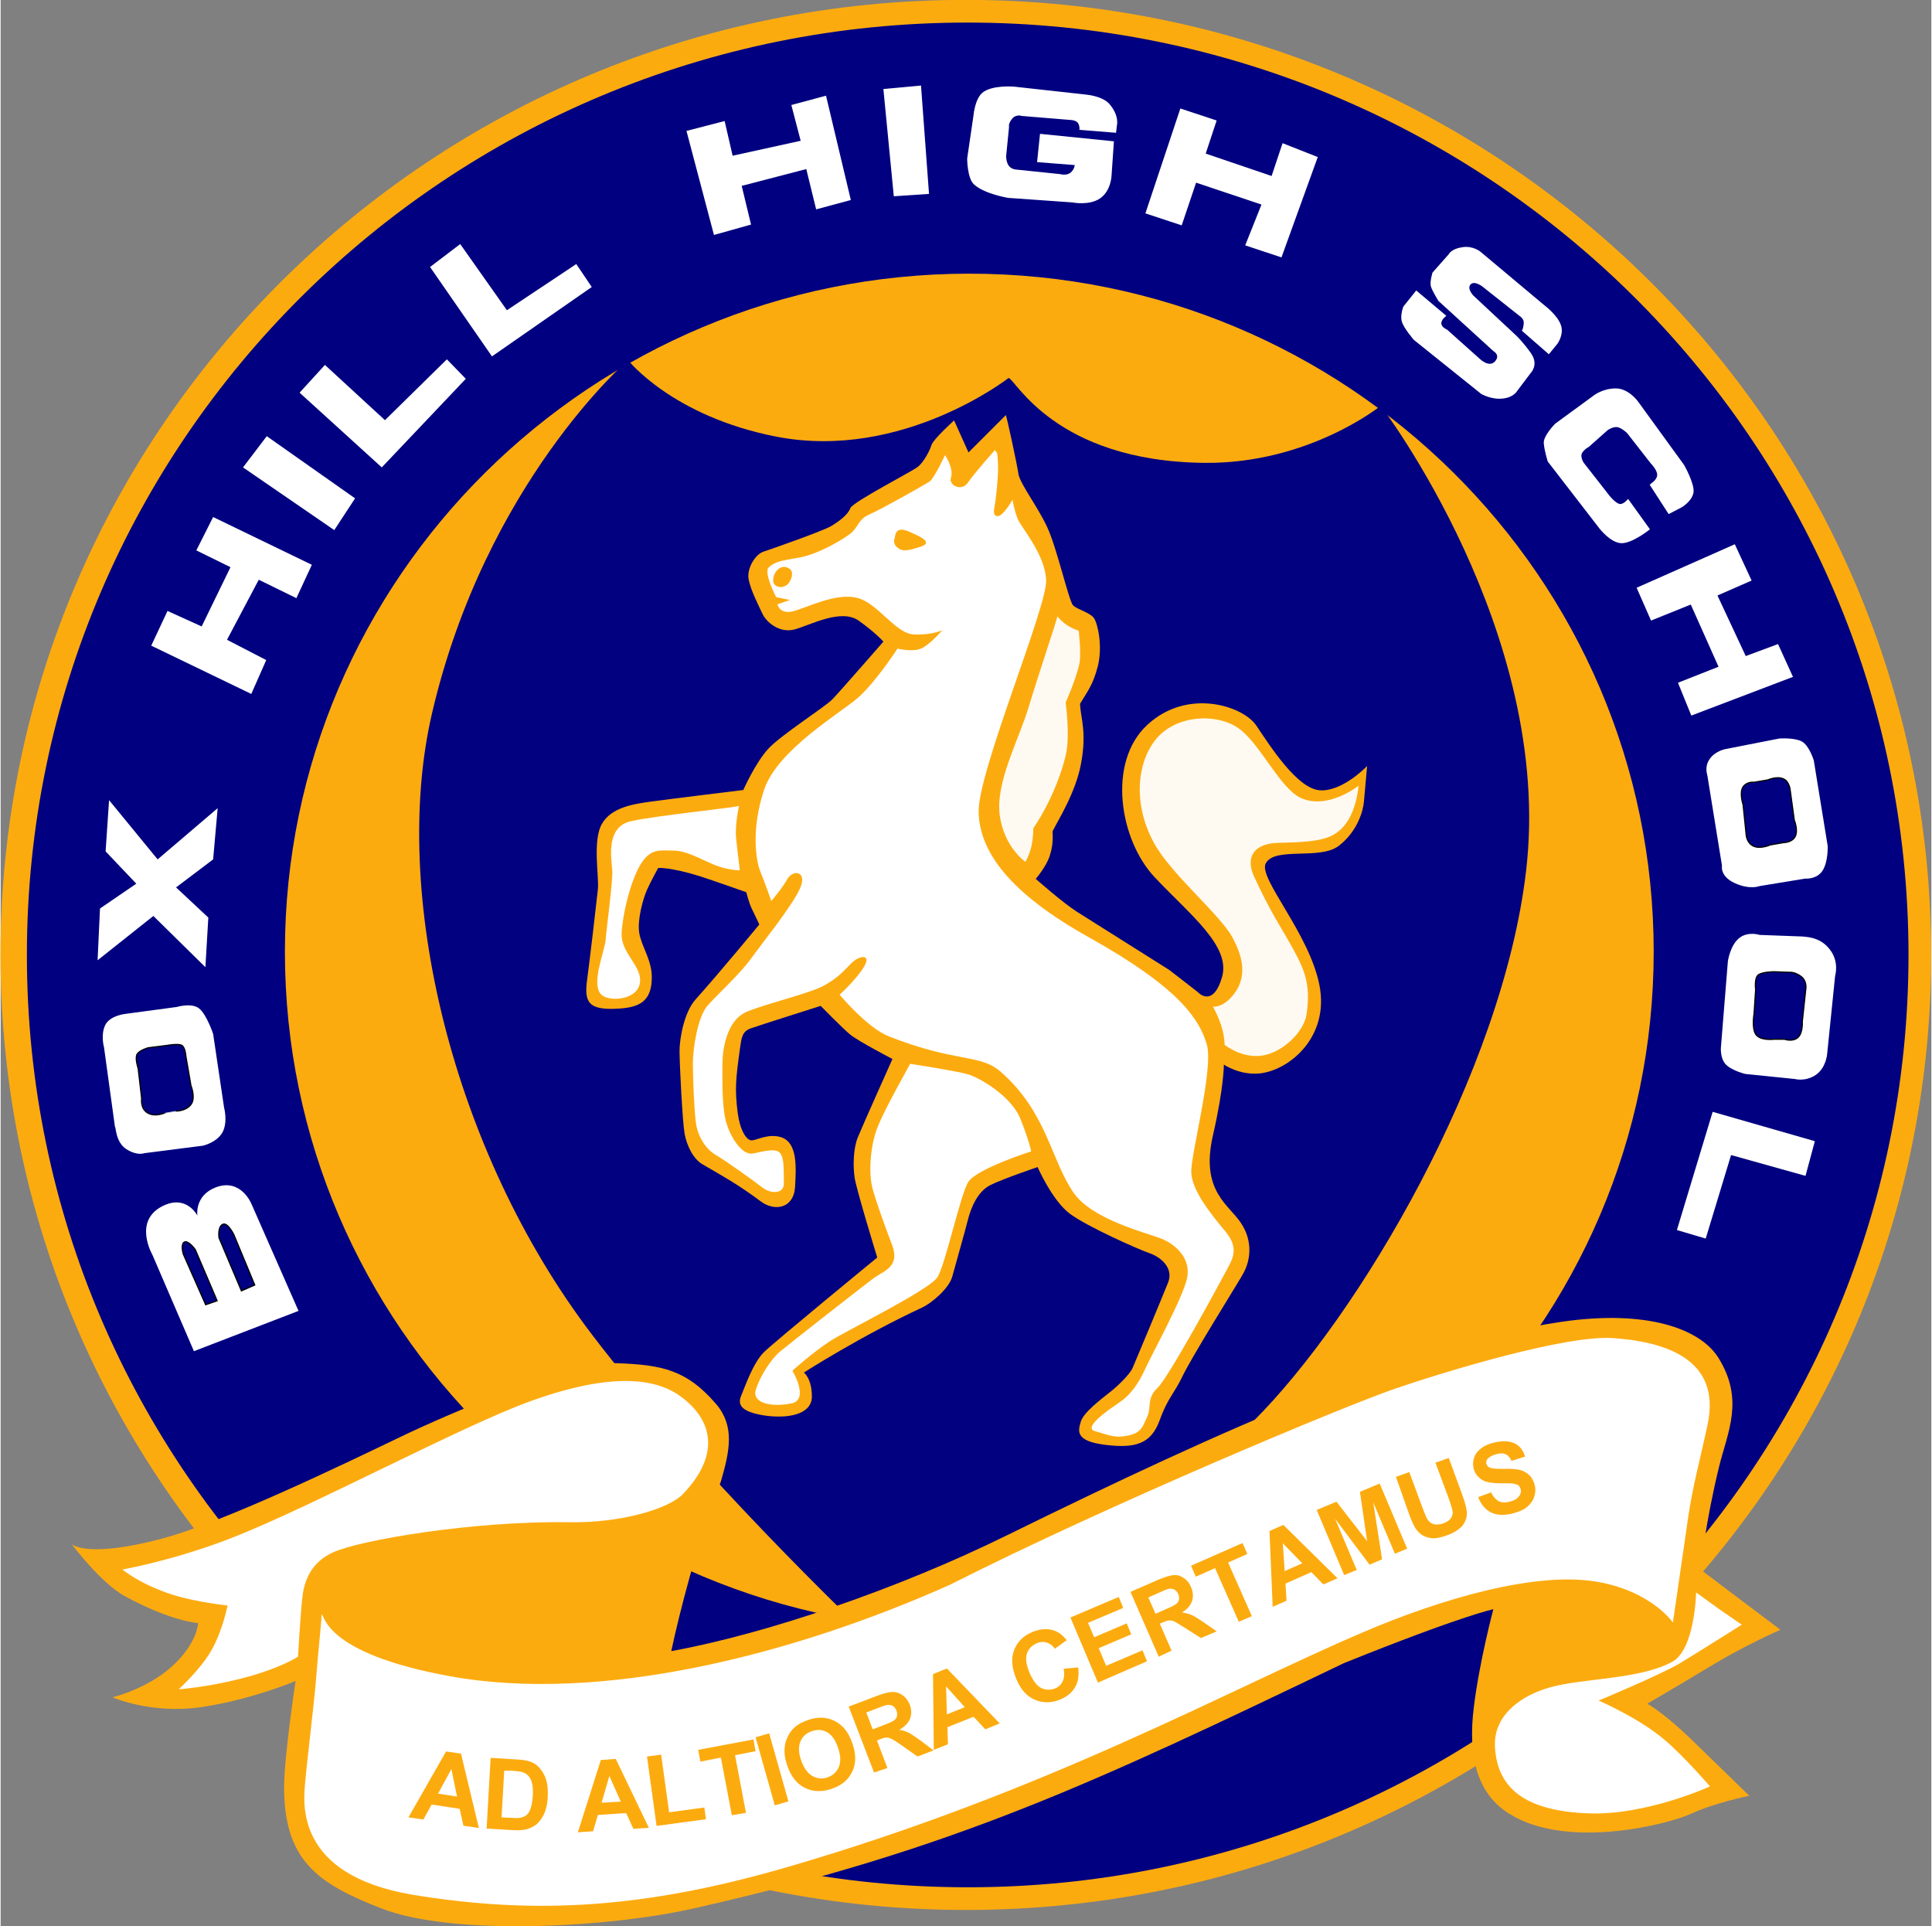 <?xml version="1.0" encoding="UTF-8" standalone="no"?>
<!-- Generator: Adobe Illustrator 17.1.0, SVG Export Plug-In . SVG Version: 6.00 Build 0)  -->

<svg
   version="1.1"
   id="svg2"
   x="0px"
   y="0px"
   viewBox="0 0 723.6 721.8"
   width="317"
   height="316"
   enable-background="new 0 0 723.6 721.8"
   xml:space="preserve"
   xmlns="http://www.w3.org/2000/svg"
   xmlns:svg="http://www.w3.org/2000/svg">
<rect x="0" y="0" width="723.6" height="721.8" fill="#808080" stroke="none"/>
<defs
   id="defs1">
	
	
		
</defs>

<g
   id="layer3"
   transform="translate(-14.163,-178.443)">
</g>
<g
   id="layer4"
   transform="translate(-14.163,-178.443)">
</g>
<g
   id="layer5"
   transform="translate(-14.163,-178.443)">
</g>
<g
   id="layer6"
   transform="translate(-14.163,-178.443)"
   opacity="0.99">
</g>
<g
   id="layer7"
   transform="translate(-14.163,-178.443)">
</g>
<g
   id="layer8"
   transform="translate(-14.163,-178.443)">
</g>
<g
   id="layer9"
   transform="translate(-14.163,-178.443)">
</g>
<g
   id="layer10"
   transform="translate(-14.163,-178.443)">
</g>
<g
   id="layer12"
   transform="translate(-14.163,-178.443)">
</g>
<g
   id="layer13"
   transform="translate(-14.163,-178.443)">
</g>
<g
   id="layer15"
   transform="translate(-14.163,-178.443)">
</g>
<g
   id="layer2"
   transform="translate(-14.163,-178.443)">
	
		<path
   id="outerGoldCircle"
   fill="#FCAB0F"
   d="   M737.7,536.3c0,197.6-161.9,357.9-361.7,357.9c-199.8,0-361.8-160.2-361.9-357.8c0,0,0-0.1,0-0.1c0-197.6,161.9-357.9,361.7-357.9   c199.8,0,361.8,160.2,361.9,357.8C737.7,536.2,737.7,536.3,737.7,536.3z" />
	
		<path
   id="blueCircle"
   fill="#000080"
   d="   M729.2,536.3c0,192.9-157.8,349.4-352.5,349.4C181.9,885.7,24,729.4,24,536.4c0,0,0-0.1,0-0.1c0-192.9,157.8-349.4,352.5-349.4   s352.6,156.3,352.7,349.3C729.2,536.2,729.2,536.3,729.2,536.3z" />
	<path
   id="innerGoldCircle"
   fill="#FCAB0F"
   d="M633.7,535.1c0,140.2-114.9,254.1-256.5,254.1   S120.7,675.3,120.7,535.1S235.6,281,377.2,281S633.7,394.9,633.7,535.1z" />
	
		<path
   id="shield"
   opacity="0.99"
   fill="#000080"
   enable-background="new    "
   d="   M391.9,320.1c0,0-39.8,31.1-86.9,22c-39.1-7.6-55.7-28.7-55.7-28.7s-53.4,46-73.5,132.5c-15.5,66.9,7.3,163.5,60,232.7   C275,730.1,336,788.3,336,788.3s110-39.6,147.7-77.3c39.4-39.3,93.4-130.4,102.2-206.4c10.4-89.2-54.5-174.1-54.5-174.1   s-26.9,21.8-66.1,21.4C409,351.3,394.3,320.1,391.9,320.1z" />
	
		<path
   id="bannerOutline"
   fill="#FCAB0F"
   d="   M284.1,733.6c3.4-11.6,5.2-20.8-1.8-29c-11-12.8-20.2-14.7-37.3-15.3c-17.1-0.6-61.5,18.2-82,28.1c-20.8,10-65.4,31.5-88.2,37.6   c-28.5,7.6-34,2.1-34,2.1s10.8,14.5,19.9,19.5c17.4,9.5,27.5,10.1,27.5,10.1s-0.3,7.6-9.8,16.2s-22.3,11.6-22.3,11.6   s14.4,6.4,33.1,3.7s35.5-9.8,35.5-9.8s-4.3,28.4-4.3,39.7c0,27.5,12.5,36.2,36.4,45.5c27.2,10.6,86,7.1,117.2,0   c97.3-22,150-47,243.6-91.9c44.7-18,56-20.2,56-20.2s-5.2,19.5-7.3,36.6c-2.4,19.1,1.5,32.7,13.2,40c21.7,13.7,59.7,4,68.3,0   s21.7-6.7,21.7-6.7s-12.8-12.5-22-21.4c-10.3-9.9-16.2-13.1-16.2-13.1s10.5-6.1,23.6-14c12.8-7.8,26.3-13.7,26.3-13.7l-30-22.6   c0,0,1.9-17.6,7-38.5c3.2-13,9.6-25.1-0.3-40.9c-6.8-10.8-26.8-18.1-58.8-13.4c-54.4,7.9-125.8,39.7-207.8,80   c-40.6,20-90,36.9-125.8,43.4C268.5,783.2,275.2,756.5,284.1,733.6L284.1,733.6z" />
	<path
   id="bannerWhite1"
   fill="#FFFFFF"
   d="M59.8,766.6   c0,0,18.3-3.1,40.4-11.6c30.2-11.7,86.9-42.3,112.9-51.6c30.7-11,46.8-8.2,55.7-1.8c13.4,9.7,14.2,23,1.2,36.6   c-5.5,5.9-23.9,11-42.5,10.7c-36.1-0.6-78.8,6.7-88.8,11.3c-7.6,3.5-10.4,9.6-11.3,15.6c-0.7,4.6-1.8,23.5-1.8,23.5   s-6.8,4.5-21.4,8.2c-12.9,3.3-23.3,4-23.3,4s7.9-7.2,11.9-14c4.5-7.5,6.4-17.4,6.4-17.4s-11.6-1.2-20.5-4   C66.2,772.1,59.8,766.6,59.8,766.6L59.8,766.6z" />
	<path
   id="bannerWhite2"
   fill="#FFFFFF"
   d="M134.4,783.5   c1.4-0.1,0.4,14.4,48.1,23.1c56.7,10.3,128.6-8,187.3-34.2c60.3-30.5,148.4-67.2,167.1-73.6c18.7-6.4,64.1-20.2,81.7-18.9   c18,1.3,40.7,7.1,35.3,32.4c-2.9,13.6-5.6,23.1-7.3,34.9c-2.5,17.4-5.7,39.3-5.7,39.3s-8.1-12-29.1-15.4   c-22.6-3.6-57.1,6.2-87.2,19.1c-50.6,21.6-118.2,59.6-215.5,87.9c-52.6,15.3-93.8,18.1-140.5,10.4c-44.6-7.5-40.9-34.9-40.3-42.2   c0.6-7.3,3.5-30.8,4.1-39S134.7,783.5,134.4,783.5L134.4,783.5z" />
	<path
   id="bannerWhite3"
   fill="#FFFFFF"
   d="M613,815.7   c0,0,14.7,6.3,24.5,14.5c7.6,6.4,17.3,17.7,17.3,17.7s-23.8,10.9-45.5,10.1c-24.5-0.9-34.3-9.9-35.1-25   c-0.6-12.5,10.9-19.5,20.6-22.2c12.2-3.5,33.3-2.9,45.7-9.5c8.7-4.6,9.1-26.1,9.1-26.1s7.1,5.2,8.7,6.3s8.4,5.8,8.4,5.8   s-17.1,10.8-23.6,14.7C636.6,805.8,613.4,815.7,613,815.7L613,815.7z" />
	<path
   id="path13033"
   fill="#FFFFFF"
   d="M241.3,843.5l4.6,10.4l-8.9,1.2L241.3,843.5L241.3,843.5z   " />
	<path
   id="path14984"
   fill="#FFFFFF"
   d="M125.8,669.7l-39.2,15.1   L71,648.6c0,0-7.2-12.5,3.7-18.1c9.1-4.7,13.2,3.5,13.2,3.5s-1.2-7.5,6.9-10.6c9.5-3.6,13.4,6.3,13.4,6.3L125.8,669.7L125.8,669.7z   " />
	<path
   id="path14989"
   fill="#FFFFFF"
   d="M57,600.7l-4.1-29.8c0,0-1.3-4.5,0.4-8.2s7.6-4.3,7.6-4.3   l19.3-2.6c0,0,5.6-1.7,8.4,0.6s5.2,9.5,5.2,9.5l4.1,27.6c0,0,1.5,5.4-0.6,9.3c-2.2,3.9-7.4,5-7.4,5L68,610.6c0,0-2.6,1.1-6.7-1.5   S57.4,600.7,57,600.7L57,600.7z" />
	<path
   id="path14991"
   fill="#FFFFFF"
   d="M50.5,538.3l0.9-19.4   l13.6-9.3l-11.5-12.1l1.3-19.2L73,500.5l22.5-19.2l-1.7,19.2L79.9,511L92,522.3l-1.1,18.6l-19.5-19.2L50.5,538.3z" />
	<path
   id="path14993"
   fill="#FFFFFF"
   d="M70.6,420.4l6.1-13l12.8,5.8l10.8-22.2l-12.8-6.3   l6.3-12.5l37,17.9l-5.8,12.5l-14.1-6.9l-11.9,22.5l14.7,7.6l-5.6,12.7L70.6,420.4L70.6,420.4z" />
	<path
   id="path14995"
   fill="#FFFFFF"
   d="M105,353.6l8.9-11.7l33.1,23.3l-7.8,11.9L105,353.6z" />
	<path
   id="path14997"
   fill="#FFFFFF"
   d="M126.2,325.6l9.5-10.4   l22.5,20.7l23.2-22.8l7.1,7.3L157,353.6L126.2,325.6z" />
	<path
   id="path14999"
   fill="#FFFFFF"
   d="M175.1,278.5l11.3-8.6l17.5,24.8l26-17.3l5.8,8.6   L198.3,312L175.1,278.5L175.1,278.5z" />
	<path
   id="path15001"
   fill="#FFFFFF"
   d="M271.2,227.5   l14.3-3.7l3,13l25.5-5.6l-3.5-13.4l13-3.5l9.3,39.1l-13,3.5l-3.7-15.1l-24.2,6.3l3.5,14.5l-13.9,3.9L271.2,227.5L271.2,227.5z" />
	<path
   id="path15003"
   fill="#FFFFFF"
   d="M345,211.8l14.1-1.3l3,40.6l-13.2,0.9L345,211.8   L345,211.8z" />
	<path
   id="path15005"
   fill="#FFFFFF"
   d="   M418.4,227.1l13.8,1.1l0.3-2.6c0,0,1.1-3.7-2.8-8.2c-2.6-3-8.7-3.5-8.7-3.5l-27.1-3c0,0-8.4-0.7-11.9,2.4c-2.7,2.4-3.2,8.2-3.2,8.2   l-2.4,16.4c0,0,0,7.4,2.6,9.7c4,3.6,12.8,5,12.8,5l24,1.7c0,0,6.3,1.3,10.4-1.5c4.1-2.8,4.3-8.4,4.3-8.4l0.9-13l-27.7-2.8   l-1.1,10.6l14.1,1.1c0,0,0,1.5-1.5,2.8s-3.9,0.6-3.9,0.6l-16.4-1.7c0,0-1.7,0-2.8-1.3c-1.1-1.3-1.1-3.7-1.1-3.7l1.1-11   c0,0-0.4-1.1,1.1-3c1.5-1.9,3.7-1.1,3.7-1.1l18.2,1.5c0,0,1.9,0,2.8,1.1C418.6,225.6,418.6,226.9,418.4,227.1L418.4,227.1z" />
	<path
   id="path15007"
   fill="#FFFFFF"
   d="M456.3,219.1   l13.6,4.5l-4.1,12.4l24.7,8.4l4.1-12.3l13.2,5.2l-13.6,37.6l-13.6-4.5l6.1-15.3l-24.5-8.2l-5.4,16l-13.6-4.5L456.3,219.1   L456.3,219.1z" />
	<path
   id="path15009"
   fill="#FFFFFF"
   d="   M584.2,302.3l10.2,8.9l3.2-3.9c0,0,2.6-3.5,1.3-7.1c-1.3-3.7-6.1-7.3-6.1-7.3l-24-20.1c0,0-2.8-2.4-6.9-1.7c-4.1,0.6-5,2.6-5,2.6   l-6.1,6.9c0,0-1.1,3.5-0.6,5.2s2.8,5.4,2.8,5.4l20.6,18.8c0,0,2.8,1.5,0.6,3.9c-2.2,2.4-5.6-0.9-5.6-0.9L556.3,302   c0,0-2.2-0.9-2.2-2.4c0-1.5,1.9-2.8,1.9-2.8l-11.3-9.5l-4.8,6c0,0-1.3,3.2-0.6,5.6c0.6,2.4,4.5,6.9,4.5,6.9l25.3,20.3   c0,0,3.9,2.2,8,1.7c4.1-0.4,5.4-2.8,5.4-2.8l5.2-6.9c0,0,3-3,0-7.3c-2.6-3.7-5.2-6.3-5.2-6.3L566,289.1c0,0-2.4-2.6-0.9-4.1   c1.5-1.5,4.5,0.9,4.5,0.9l13.9,11c0,0,1.5,0.9,1.5,2.4S584.4,302.7,584.2,302.3L584.2,302.3z" />
	<path
   id="path15013"
   fill="#FFFFFF"
   d="   M632.2,360.1l7.1,11l5-2.6c0,0,3.7-2.2,4.3-5.4c0.6-3.2-3.5-10.4-3.5-10.4L627.9,329c0,0-3.5-5-8.4-5s-8.2,2.6-8.2,2.6l-14.5,10.6   c0,0-4.5,4.5-4.3,7.3c0.2,2.8,1.5,6.9,1.5,6.9l19.3,25c0,0,4.1,5.4,8.2,5.6c4.1,0.2,10.8-5.2,10.8-5.2l-8.2-11.4   c0,0-1.7,2.2-3.2,1.9s-3.7-3-3.7-3l-9.3-11.9c0,0-1.1-1.1-1.3-3s2.8-3.5,2.8-3.5l7.1-6.3c0,0,1.9-1.3,3.5-1.1s3.7,2.2,3.7,2.2   l8.9,11.4c0,0,2.6,2.6,2.4,4.5S632.5,359.7,632.2,360.1L632.2,360.1z" />
	<path
   id="path15017"
   fill="#FFFFFF"
   d="M664.1,382.4l6.3,13.6l-12.8,5.6l10.6,22.7l12.1-4.5   l5.6,12.3l-38.1,14.5l-5-12.3l15.2-6L647.6,405l-14.9,6l-5.4-12.3L664.1,382.4L664.1,382.4z" />
	<path
   id="path15019"
   fill="#FFFFFF"
   d="M653.9,469.6l5.4,33.3c0,0-0.9,3.9,4.8,6.5   s9.3,1.1,9.3,1.1l17.1-2.8c0,0,4.3,0.4,6.5-3c2.2-3.5,1.9-9.3,1.9-9.3l-5.2-32c0,0-1.7-5.6-4.5-7.1c-2.8-1.5-8.4-1.1-8.4-1.1   l-19.9,3.9c0,0-4.1,0.6-6.3,3.9S654.1,469.4,653.9,469.6L653.9,469.6z" />
	<path
   id="path15021"
   fill="#FFFFFF"
   d="M689.6,529.4l-16.2-0.6c0,0-4.5-1.5-7.8,1.3   s-4.1,8.6-4.1,8.6l-2.6,32.2c0,0-0.4,3.9,1.7,6.3s7.4,3.7,7.4,3.7l18.6,1.9c0,0,3.9,1.1,7.8-1.5c3.9-2.6,4.3-7.8,4.3-7.8l3-29.4   c0,0,1.7-5.4-2.2-10.1C695.7,529.2,690,529.6,689.6,529.4L689.6,529.4z" />
	<path
   id="path15023"
   fill="#FFFFFF"
   d="M694.1,606.1l-3.5,13l-27.9-7.8l-9.5,31.3l-10.8-3.2   l13.4-44.3L694.1,606.1L694.1,606.1z" />
	
		<path
   id="path15994"
   fill="#000080"
   stroke="#000000"
   stroke-width="0.428"
   d="   M684.4,542.8l-5.6-0.2c0,0-4.1,0-5.8,1.1c-1.7,1.1-1.1,5.6-1.1,5.6l-0.6,9.1c0,0-0.9,5.2,0.6,7.6c1.7,2.6,6.9,1.9,6.9,1.9h3.9   c0,0,3,1.1,5-0.6s1.7-6,1.7-6l1.3-12.1c0,0,0.6-3-1.7-4.8C686.6,542.6,684.8,542.8,684.4,542.8L684.4,542.8z" />
	
		<path
   id="path15996"
   fill="#000080"
   stroke="#000000"
   stroke-width="0.428"
   d="   M677.3,495.1l5.2-0.9c0,0,3.2,0,4.3-2.4c1.1-2.4-0.4-6-0.4-6l-1.5-11c0,0-0.2-3.5-2.6-4.5c-2.4-1.1-5.8,0.4-5.8,0.4l-5.2,0.9   c0,0-2.6-0.4-4.1,1.7c-1.5,2.2,0,6.7,0,6.7l1.1,10.8c0,0,0,4,3.5,5C674,496.4,677,495.3,677.3,495.1L677.3,495.1z" />
	
		<path
   id="path15998"
   fill="#000080"
   stroke="#000000"
   stroke-width="0.428"
   d="   M79.7,594.8c0,0,3.5,0.2,5.6-2.2c2.2-2.4,0.2-7.3,0.2-7.3l-1.9-11c0,0-0.2-3.3-1.5-4.1c-1.3-0.8-5.6,0-5.6,0l-7.1,0.9   c0,0-3.2,0.9-4.1,2.4c-0.9,1.5,0.4,5.4,0.4,5.4l1.3,11.2c0,0-0.6,3.7,2.2,5.4s6.5,0,6.5,0S79.7,594.8,79.7,594.8z" />
	<path
   id="path16000"
   fill="#000080"
   stroke="#000000"
   stroke-width="0.428"
   d="M95.3,665.9   l-4.3,1.5l-8.4-19c0,0-1.1-3.7,0.4-4.5s4.1,2.8,4.1,2.8L95.3,665.9L95.3,665.9z" />
	<path
   id="path16002"
   fill="#000080"
   stroke="#000000"
   stroke-width="0.428"
   d="M104.4,662.2   l5-2.2l-7.8-18.8c0,0-2.4-5-4.3-3.9c-1.9,1.1-1.3,5-1.3,5S104.4,662.2,104.4,662.2z" />
	
		<path
   id="path16975"
   fill="#FCAB0F"
   d="   M390.9,334c0,0-3.1,3.1-4.7,4.7c-1.6,1.6-9.3,9.3-9.3,9.3l-5.4-12c0,0-7.8,7-8.5,9.3s-3.1,6.6-5.1,8.1   c-1.9,1.6-24.5,13.2-25.3,15.5s-3.9,4.7-7,6.6c-3.1,1.9-22.6,8.7-25.6,9.7s-6.3,6.3-5.5,10.4c0.8,4.1,3.8,9.9,5.2,12.9   c1.4,3,6.3,7.4,12.1,5.8s17.3-7.9,23.9-3.3c6.6,4.7,9.3,7.9,9.3,7.9s-16.2,18.6-19.2,21.7c-3,3-18.9,13.1-23.8,18.3   c-4.9,5.2-9.5,15.6-9.5,15.6s-27.7,3.4-34.3,4.3s-15.1,2.1-18.7,8.4c-3.6,6.3-1,19.8-1.5,24.5c-0.5,4.7-3.1,27.1-4,33.6   c-1.2,8.7,0.2,11.9,12.1,11.1c7.4-0.5,12.2-2.7,12.1-11.9c0-6.3-3.9-11.5-4.7-16.4c-0.8-4.9,1.4-12.9,3-16.4s4.1-8,4.1-8   s4.7-0.3,15.6,3.1c4.7,1.5,17.4,6,17.4,6s1.1,4.1,1.9,5.8c0.8,1.6,3,6.3,3,6.3s-15,18.2-23.9,28.1c-4.3,4.8-6,14.7-6,19.3   c0,4.7,1.1,26.6,1.9,31c0.8,4.4,3.2,9.4,6.6,11.4c9.8,5.7,13.9,8,22,14c5.1,3.8,12.3,2.7,12.8-5.5c0.4-7.4,1-16.6-5.3-18.6   c-4.6-1.4-8.8,1-10.8,1.2c-2.2,0.2-4.6-4.1-5.4-10.3c-1.1-8.8-0.8-12.3,0.9-24.5c0.5-3.5,0.8-6,3.8-7.1s26.4-8.5,26.4-8.5   s8,8.2,11,10.7c3,2.5,15.9,9.2,15.9,9.2s-11.3,25.2-13,29.4c-1.7,4.2-1.8,10.7-1.2,14.9c0.5,4.1,8.5,30.1,8.5,30.1   s-38.3,31.4-42.5,35.5c-4.1,4.1-7.1,13-8.5,16.3c-1.4,3.3-0.1,5.9,8.1,7.3c9.2,1.5,18.4-0.2,18.4-7s-3-9-3-9s21.4-13.7,44.2-24.3   c4.1-1.9,10.3-7.5,11.4-11.6s4.8-17,5.9-21.4s3.6-10.6,8.5-13s17.6-6.7,17.6-6.7s5.5,12.6,12.1,17.5s25.8,13.4,29.9,14.8   s9.1,5.5,6.9,11c-2.2,5.5-12.2,29.5-13.3,32c-1.1,2.5-6,7.2-8.8,9.3c-2.7,2.2-9.5,7.2-10.6,10.8c-1.1,3.6-2.1,7.3,9.2,8.7   c11.3,1.4,17.1-0.4,20.3-9.1c3-8.4,5.5-10.1,8.6-16.6c3.6-7.5,19.6-33,22.6-38.2c3-5.2,3.8-12.4-0.6-19.1c-4.5-7-15.4-12-10.6-32.9   c4.2-18.4,4.1-26.6,4.1-26.6s6,4.1,13.5,3.3c11.1-1.2,26.2-13.7,22.3-33.2s-23-40-20.1-45.5c3.4-6.4,20.3-1.1,27.4-6.6   c7.1-5.5,9.1-13.2,9.4-16.5c0.3-3.3,1.2-13.4,1.2-13.4s-9.2,9.7-17.7,9.1c-8.5-0.5-18.8-16.8-23.8-24.2   c-4.9-7.4-25.8-14.3-40.9-0.3c-15.1,14-10.4,43,2.7,57s28.8,25.8,25.3,37.6s-9.1,5.5-9.1,5.5s-8.2-6.4-10.7-8.3   c0,0-29.4-18.5-34.6-21.8s-15.4-12.3-15.4-12.3s3.9-4.5,5.2-8.5c1.1-3.4,1.3-5.9,1.1-9.3c2-4.1,8.7-14.5,10.7-25.5   c2.2-11.8-0.2-17.1-0.4-22.3c3-5,4.9-7.2,6.7-14.2c1.8-7.4,0-15.6-1.4-17.8c-1.4-2.2-6.3-3.3-7.9-4.9c-1.6-1.6-6.1-21.7-9.7-29.3   c-3.6-7.7-9.5-15.3-10.7-19.5C395.1,352.3,391.2,334.5,390.9,334L390.9,334z" />
	
		<path
   id="horseBodyWhite"
   fill="#FFFFFF"
   d="   M386.8,347.1c0,0-8,9-10.2,12.3c-2.2,3.3-7.2,1-6.3-1.9c1.2-3.6-2.2-8.5-2.2-8.5s-4.1,8.8-5.8,9.9c-1.6,1.1-18.1,10.4-22.5,12.3   s-4.1,4.9-7.4,7.4c-3.3,2.5-12.4,7.7-19,8.8s-9.1,1.6-11.3,3.6c-2.2,1.9,2.7,11.2,2.7,11.2l5.2,1.1l-4.7,1.6c0,0,0.8,4.1,6.3,2.5   c5.5-1.6,15.9-6.9,23.6-4.9c7.7,1.9,14.3,13.4,21.2,13.7c6.9,0.3,10.7-1.6,10.7-1.6s-4.7,5.5-8,6.9s-8.8,0-8.8,0   s-8.2,12.6-14.8,18.4s-30.2,19.5-35.2,34.5s-3,26.9-1.4,30.7c1.6,3.8,4.1,11,4.1,11s3.8-4.4,6-8.2c2.2-3.8,7.7-3,4.7,3.6   c-3,6.6-14.3,20.6-18.4,26.3s-12.4,13.2-16.2,17.5c-3.8,4.4-5.5,16.2-5.5,21.7c0,5.5,0.5,17.3,1.1,21.9c0.5,4.7,3.3,9.9,7.4,12.3   s14.8,10.1,17.6,12.3s8,2.7,8-1.6c0-13.2-0.3-13.7-11.5-11.2c-4.4,1-9.6-7.4-10.7-14.3s-0.8-15.9-0.8-19.7c0-3.8,1.1-15.9,9.3-19.2   c8.2-3.3,23.9-6.9,29.1-9.9s6.9-5.2,9.9-8.2c3-3,7.7-3.6,4.7,1.4c-3,4.9-9.1,10.4-9.1,10.4s10.3,12.4,18.4,15.6   c25.6,10.1,34.2,6.4,42.1,13.4c17.4,15.3,18.7,33.3,27.4,45.5c6.9,9.6,26.1,14.5,32.1,16.7s11.8,7.7,10.2,15.1   c-1.6,7.4-13.2,28.5-15.7,34s-5.5,9.6-9.1,12.1s-14.8,9.9-9.6,11.2c5.2,1.4,7.1,2.7,12.4,1.6c5.2-1.1,5.5-3.8,7.1-7.1   s-0.3-6.9,3.8-10.7s22.5-37.8,25.3-43c2.7-5.2,5.8-9,0-15.9s-12.4-15.4-12.6-21.9c-0.3-6.6,8.5-38.9,5.8-48c-2.7-9-9.6-20.8-44-40   c-29.8-16.6-41.2-32.1-41.5-47.1c-0.3-15.1,25.8-77,25.3-86.9s-9.3-19.5-10.7-23c-1.4-3.6-1.9-7.1-1.9-7.1s-1.1,2.2-3.3,4.7   c-2.2,2.5-4.1,1.6-3.6-1.1c0.5-2.7,1.1-7.4,1.4-12.6c0.3-5.2-0.3-8.5-0.3-8.5L386.8,347.1L386.8,347.1z" />
	<path
   id="horseLegWhite2"
   fill="#FFFFFF"
   d="M355,577.1   c0,0,16.2,2.5,21.2,3.8s16.8,8.5,20.1,16.7s4.1,12.3,4.1,12.3s-20.6,6.6-23.6,11.5s-8.5,30.7-11.5,35.6s-34.1,20-40.4,24.1   s-14,11-14,11s6.6,11-0.5,12.3c-7.1,1.4-14.8,0-13.2-5.2c1.6-5.2,6-11.8,9.1-14.3c3-2.5,31.9-25.2,35.4-27.7s9.6-4.1,6.6-12.1   c-3-7.9-6-16.2-7.4-21.4c-1.4-5.2-1-15.5,1.9-22.8C345.7,593.5,355,577.4,355,577.1z" />
	<path
   id="horseLegWhite1"
   fill="#FFFFFF"
   d="M290.9,480.4   c0,0-1.6,7.1-1.1,12.1s1.4,12.1,1.4,12.1s-4.7,0-9.9-2.2c-5.2-2.2-10.2-5.2-15.1-5.2s-8.5-1.1-12.4,5.5c-3.8,6.6-6.6,18.7-6.9,25.5   c-0.3,7.5,7.5,12,6.9,18.3c-0.8,6.9-11.8,7.5-14.6,4.6c-3.9-4.1,1.4-16.3,1.7-20.4c0.3-4.1,2.7-21.7,2.5-26   c-0.3-4.4-2.7-16.7,7.4-18.6C261,483.9,291.5,480.9,290.9,480.4L290.9,480.4z" />
	
		<path
   id="path22798"
   fill="#FFFFFF"
   fill-opacity="0.941"
   d="   M410.2,409.4c0,0,1.9,2.4,4.4,3.8c1.9,1.1,3.6,1.6,3.6,1.6s1,8.5,0.3,12.1c-1.2,6-5.2,14.8-5.2,14.8s1.8,12.7,0,20   c-3.9,15.7-12.1,27.1-12.1,27.1s0,3.8-0.8,7.1c-0.8,3.3-2.2,5.5-2.2,5.5s-8-5.5-9.6-17.5c-1.6-12.1,6.9-27.7,10.7-40   C403,431.6,410.5,409.4,410.2,409.4L410.2,409.4z" />
	
		<path
   id="tailWhite"
   fill="#FFFFFF"
   fill-opacity="0.941"
   d="   M523.1,472.9c0,0-11.7,9.3-21.8,4.5c-7.4-3.5-14.5-18.9-22.1-25.2c-7.8-6.5-23-6.2-31,2.1c-8.1,8.5-10.1,25-1.7,40.2   c6.3,11.5,24.6,26.6,29.3,35.2c3.1,5.8,6.2,13.8,0.7,21.1c-4.1,5.5-8,4.9-8,4.9s2.2,3.8,3.3,7.7c1.1,3.8,1.1,6.6,1.1,6.6   s6,4.9,13.5,4.1s16.1-8.4,17.2-15.6c1.8-12.2-1.2-17.7-7-27.9c-3-5.3-6.5-10.4-12.6-23.5c-3.5-7.5-0.1-12.6,9-12.8   c7.5-0.2,16.1-0.3,20.8-3.1C519.6,487.8,522.2,480.9,523.1,472.9L523.1,472.9z" />
	<path
   id="path24745"
   fill="#FCAB0F"
   d="M304.6,392.8   c1.6-2.1,3.3-2.4,5.1-1.3s1,3.7,0,5.2c-0.9,1.4-2.9,2.3-4.7,1.4S303.4,395.1,304.6,392.8L304.6,392.8z" />
	<path
   id="horseEye"
   fill="#FCAB0F"
   d="M349.3,380c0.2-3.3,2.3-3.7,5.4-2.3s9.5,3.9,4.3,5.6   c-5.2,1.7-7,1.9-8.9,0.2S349.3,380.1,349.3,380z" />
</g>
<g
   id="layer1"
   transform="translate(-14.163,-178.443)">
	<g
   id="motto"
   transform="translate(4,-4)">
		<path
   id="path3066"
   fill="#FCAB0F"
   d="M189.4,867.5l-5.8-0.9l-1.4-6.3l-10.5-1.6l-3.1,5.6    l-5.6-0.8l14.1-24.7l5.6,0.8L189.4,867.5z M181.2,855.7l-2.1-10.3l-5,9.2L181.2,855.7z" />
		<path
   id="path3068"
   fill="#FCAB0F"
   d="M193.8,841.2l9.8,0.6c2.2,0.1,3.9,0.4,5,0.8    c1.5,0.5,2.8,1.4,3.8,2.7c1,1.2,1.8,2.7,2.3,4.4c0.5,1.7,0.6,3.8,0.5,6.3c-0.1,2.2-0.5,4-1.1,5.6c-0.8,1.9-1.8,3.4-3.1,4.5    c-1,0.8-2.3,1.5-3.9,1.9c-1.2,0.3-2.8,0.4-4.8,0.3l-10-0.6L193.8,841.2z M198.9,846l-1,17.5l4,0.2c1.5,0.1,2.6,0.1,3.2-0.1    c0.9-0.2,1.6-0.5,2.2-1c0.6-0.5,1.1-1.3,1.5-2.5c0.4-1.2,0.7-2.8,0.8-4.8c0.1-2,0-3.6-0.3-4.7c-0.3-1.1-0.7-2-1.4-2.7    c-0.6-0.7-1.4-1.1-2.4-1.4c-0.7-0.2-2.2-0.4-4.4-0.5L198.9,846z" />
		<path
   id="path3070"
   fill="#FCAB0F"
   d="M253.1,867.4l-5.8,0.4l-2.7-5.9l-10.6,0.7l-1.8,6.1    l-5.7,0.4l8.6-27.1l5.6-0.4L253.1,867.4z M242.6,857.6l-4.3-9.6l-2.9,10L242.6,857.6z" />
		<path
   id="path3072"
   fill="#FCAB0F"
   d="M256,866.7l-3.6-26l5.3-0.7l3,21.6l13.2-1.8l0.6,4.4    L256,866.7z" />
		<path
   id="path3074"
   fill="#FCAB0F"
   d="M284.2,862.7l-4.1-21.6l-7.7,1.5l-0.8-4.4l20.7-3.9    l0.8,4.4l-7.7,1.5l4.1,21.6L284.2,862.7z" />
		<path
   id="path3076"
   fill="#FCAB0F"
   d="M300.3,859l-7.2-25.5l5.1-1.5l7.2,25.5L300.3,859z" />
		<path
   id="path3078"
   fill="#FCAB0F"
   d="M305,844.2c-0.9-2.6-1.2-4.8-1-6.8    c0.1-1.5,0.5-2.9,1.2-4.2c0.6-1.4,1.5-2.5,2.5-3.4c1.3-1.2,3-2.1,5.1-2.8c3.7-1.3,7-1.1,10,0.4c3,1.5,5.2,4.3,6.6,8.4    c1.4,4,1.4,7.6-0.1,10.6c-1.4,3-4,5.2-7.7,6.4c-3.7,1.3-7.1,1.1-10.1-0.4S306.4,848.2,305,844.2L305,844.2z M310.2,842.2    c1,2.8,2.4,4.8,4.2,5.8c1.8,1,3.7,1.2,5.7,0.5s3.4-2,4.2-3.9c0.8-1.9,0.7-4.3-0.3-7.2c-1-2.9-2.3-4.8-4.1-5.8    c-1.7-1-3.7-1.1-5.7-0.4c-2.1,0.7-3.5,2-4.3,3.9C309.1,837,309.2,839.4,310.2,842.2L310.2,842.2z" />
		<path
   id="path3080"
   fill="#FCAB0F"
   d="M337.5,846.7L328,822l10.5-4c2.6-1,4.7-1.5,6-1.5    c1.4,0,2.6,0.4,3.8,1.3c1.2,0.9,2,2,2.6,3.5c0.7,1.9,0.7,3.6,0.1,5.2c-0.6,1.6-2,3-4,4.2c1.3,0.2,2.5,0.6,3.5,1.1    c1,0.5,2.4,1.5,4.4,2.9l4.9,3.7l-6,2.3l-5.7-4c-2-1.4-3.4-2.3-4-2.6c-0.7-0.3-1.3-0.5-1.9-0.5s-1.5,0.2-2.6,0.7l-1,0.4l3.9,10.3    L337.5,846.7z M337,830.5l3.7-1.4c2.4-0.9,3.9-1.6,4.4-2c0.5-0.4,0.9-1,1-1.6c0.1-0.6,0.1-1.3-0.2-2c-0.3-0.8-0.8-1.4-1.4-1.8    c-0.6-0.3-1.4-0.4-2.3-0.3c-0.4,0.1-1.7,0.5-3.7,1.3l-3.9,1.5L337,830.5z" />
		<path
   id="path3082"
   fill="#FCAB0F"
   d="M384.6,828.3l-5.4,2.2l-4.4-4.7l-9.8,3.9l0.2,6.4    l-5.3,2.1l-0.3-28.4l5.2-2.1L384.6,828.3z M371.5,822.2l-7-7.8l0.3,10.5L371.5,822.2z" />
		<path
   id="path3084"
   fill="#FCAB0F"
   d="M408.6,807.8l5.4-0.5c0.4,3,0,5.5-1.2,7.5    c-1.2,2-3.1,3.6-5.7,4.6c-3.2,1.3-6.4,1.3-9.4,0s-5.3-3.9-6.9-7.8c-1.7-4.1-2-7.7-0.8-10.8c1.2-3.1,3.5-5.4,6.9-6.8    c3-1.2,5.8-1.4,8.4-0.4c1.5,0.6,3,1.7,4.4,3.5l-4.4,3.2c-0.8-1.1-1.8-1.9-3.1-2.3c-1.2-0.4-2.5-0.3-3.8,0.3c-1.8,0.8-3,2-3.6,3.8    c-0.6,1.8-0.3,4.1,0.9,7c1.3,3.1,2.8,5.1,4.4,5.9s3.4,0.9,5.2,0.2c1.3-0.5,2.3-1.4,2.9-2.7C408.8,811.3,408.9,809.7,408.6,807.8    L408.6,807.8z" />
		<path
   id="path3086"
   fill="#FCAB0F"
   d="M421.4,813l-10.3-24.4l18.1-7.7l1.7,4.1l-13.2,5.6    l2.3,5.4l12.2-5.2l1.7,4.1l-12.2,5.2l2.8,6.6l13.6-5.8l1.7,4.1L421.4,813z" />
		<path
   id="path3088"
   fill="#FCAB0F"
   d="M444.2,803.3L433.6,779l10.3-4.5c2.6-1.1,4.6-1.7,5.9-1.8    c1.4-0.1,2.6,0.3,3.8,1.1c1.2,0.8,2.1,1.9,2.7,3.4c0.8,1.8,0.9,3.6,0.4,5.2c-0.6,1.7-1.8,3.1-3.8,4.3c1.3,0.2,2.5,0.5,3.5,0.9    c1,0.4,2.5,1.4,4.5,2.7l5,3.5l-5.9,2.5l-5.8-3.7c-2.1-1.3-3.5-2.2-4.1-2.5c-0.7-0.3-1.3-0.4-1.9-0.4c-0.6,0-1.5,0.3-2.6,0.8    l-1,0.4l4.4,10.1L444.2,803.3z M443,787.2l3.6-1.6c2.4-1,3.8-1.8,4.3-2.2c0.5-0.5,0.8-1,0.9-1.6c0.1-0.6,0-1.3-0.3-2    c-0.4-0.8-0.9-1.4-1.5-1.7c-0.7-0.3-1.4-0.4-2.3-0.2c-0.4,0.1-1.6,0.6-3.6,1.5l-3.8,1.7L443,787.2z" />
		<path
   id="path3090"
   fill="#FCAB0F"
   d="M474.2,790.2l-8.9-20.1l-7.2,3.2l-1.8-4.1l19.3-8.5    l1.8,4.1l-7.2,3.2l8.9,20.1L474.2,790.2z" />
		<path
   id="path3092"
   fill="#FCAB0F"
   d="M511.2,773.9l-5.3,2.3l-4.5-4.6l-9.7,4.3l0.4,6.4    l-5.2,2.3l-1.2-28.4l5.2-2.3L511.2,773.9z M498,768.3l-7.3-7.5l0.7,10.4L498,768.3z" />
		<path
   id="path3094"
   fill="#FCAB0F"
   d="M513.7,772.7l-10.3-24.4l7.4-3.1l11.5,14.8l-2.7-18.5    l7.4-3.1l10.3,24.4l-4.6,1.9l-8.1-19.2l3.3,21.3l-4.7,2l-12.9-17.2l8.1,19.2L513.7,772.7z" />
		<path
   id="path3096"
   fill="#FCAB0F"
   d="M533.1,735.9l5-1.8l5,13.5c0.8,2.1,1.4,3.5,1.7,4.1    c0.6,0.9,1.4,1.6,2.4,1.9s2.3,0.2,3.7-0.3c1.4-0.5,2.4-1.2,2.9-2.1c0.5-0.8,0.7-1.7,0.5-2.6c-0.2-0.9-0.6-2.3-1.3-4.3l-5.1-13.7    l5-1.8l4.8,13.1c1.1,3,1.7,5.1,1.9,6.5c0.2,1.3,0.1,2.6-0.4,3.7c-0.4,1.1-1.1,2.2-2.2,3.1s-2.5,1.8-4.5,2.5    c-2.4,0.9-4.3,1.3-5.7,1.2s-2.7-0.5-3.7-1.1s-1.8-1.4-2.4-2.2c-0.9-1.3-1.8-3.3-2.8-6.1L533.1,735.9z" />
		<path
   id="path3098"
   fill="#FCAB0F"
   d="M563.9,743.5l4.9-1.8c0.7,1.6,1.7,2.7,2.8,3.3    c1.1,0.6,2.5,0.6,4.1,0.2c1.7-0.4,2.8-1.1,3.5-2c0.7-0.9,0.9-1.9,0.6-2.8c-0.2-0.6-0.5-1.1-0.9-1.4c-0.5-0.3-1.2-0.5-2.1-0.6    c-0.7-0.1-2.1-0.1-4.4-0.1c-3,0-5.1-0.3-6.5-1c-1.9-1-3.2-2.5-3.7-4.6c-0.3-1.3-0.3-2.6,0.2-4c0.4-1.3,1.3-2.5,2.5-3.4    c1.2-1,2.8-1.7,4.8-2.2c3.2-0.8,5.8-0.7,7.8,0.2s3.3,2.7,4,5l-5.1,1.6c-0.6-1.3-1.3-2.1-2.2-2.5c-0.9-0.4-2-0.4-3.5,0    c-1.5,0.4-2.6,1-3.3,1.8c-0.4,0.5-0.6,1.1-0.4,1.8c0.2,0.6,0.5,1.1,1.2,1.4c0.8,0.4,2.5,0.5,5.2,0.5c2.7-0.1,4.7,0.1,6.1,0.4    s2.5,1,3.5,1.9c1,0.9,1.7,2.2,2.1,3.8c0.4,1.5,0.3,3-0.2,4.4c-0.5,1.5-1.4,2.7-2.7,3.8s-3.1,1.8-5.3,2.4c-3.2,0.8-5.9,0.7-8-0.3    C566.6,748.2,565,746.3,563.9,743.5L563.9,743.5z" />
	</g>
	
		<path
   id="path3290"
   fill="none"
   stroke="#000000"
   stroke-opacity="0"
   d="   M163.2,863.2c0,0,47.5,10.8,100.6,2.4c29-4.6,32.4,0.1,162.6-54.7c109.8-46.3,154.7-74.4,200.1-63.9" />
</g>
</svg>
